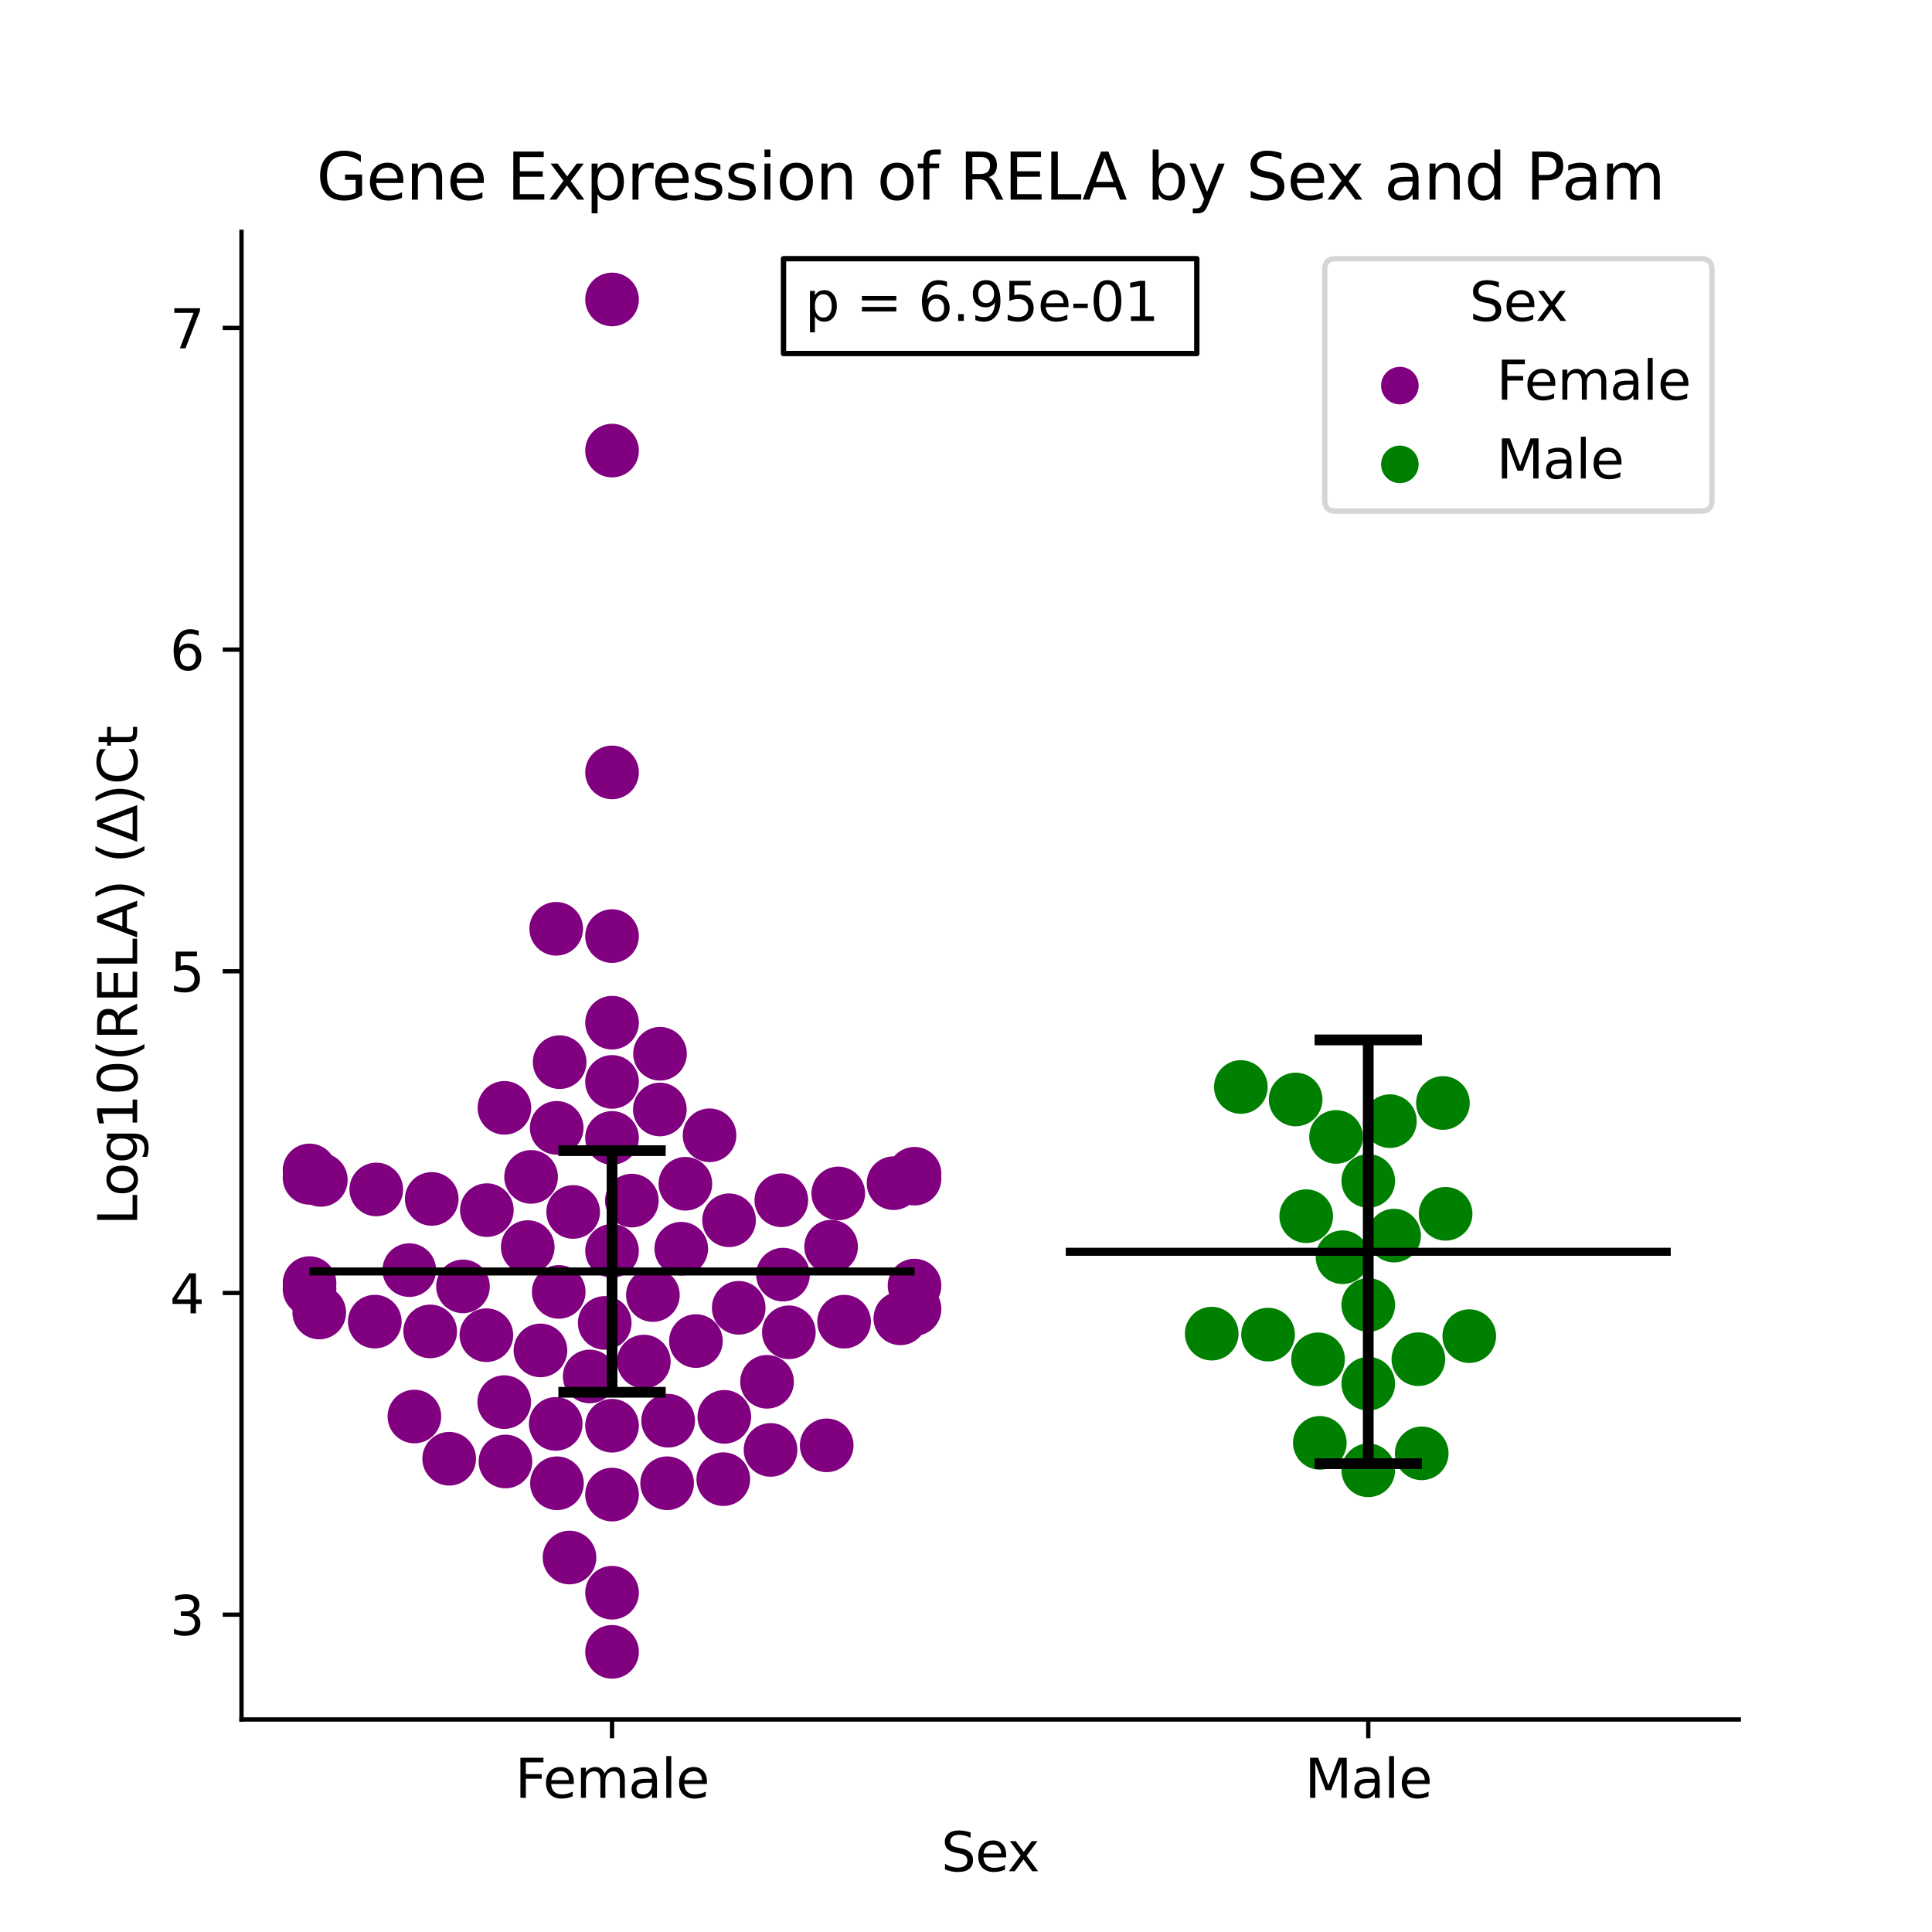 <?xml version="1.0" encoding="utf-8" standalone="no"?>
<!DOCTYPE svg PUBLIC "-//W3C//DTD SVG 1.1//EN"
  "http://www.w3.org/Graphics/SVG/1.1/DTD/svg11.dtd">
<svg xmlns:xlink="http://www.w3.org/1999/xlink" width="360pt" height="360pt" viewBox="0 0 360 360" xmlns="http://www.w3.org/2000/svg" version="1.1">
 <defs>
  <style type="text/css">*{stroke-linejoin: round; stroke-linecap: butt}</style>
 </defs>
 <g id="figure_1">
  <g id="patch_1">
   <path d="M 0 360 
L 360 360 
L 360 0 
L 0 0 
z
" style="fill: #ffffff"/>
  </g>
  <g id="axes_1">
   <g id="patch_2">
    <path d="M 45 320.4 
L 324 320.4 
L 324 43.2 
L 45 43.2 
z
" style="fill: #ffffff"/>
   </g>
   <g id="PathCollection_1">
    <defs>
     <path id="C0_0_3d75c08595" d="M 0 5 
C 1.326 5 2.598 4.473 3.536 3.536 
C 4.473 2.598 5 1.326 5 -0 
C 5 -1.326 4.473 -2.598 3.536 -3.536 
C 2.598 -4.473 1.326 -5 0 -5 
C -1.326 -5 -2.598 -4.473 -3.536 -3.536 
C -4.473 -2.598 -5 -1.326 -5 0 
C -5 1.326 -4.473 2.598 -3.536 3.536 
C -2.598 4.473 -1.326 5 0 5 
z
"/>
    </defs>
    <g clip-path="url(#p559ffd3637)">
     <use xlink:href="#C0_0_3d75c08595" x="76.263" y="236.668" style="fill: #800080"/>
    </g>
    <g clip-path="url(#p559ffd3637)">
     <use xlink:href="#C0_0_3d75c08595" x="129.674" y="249.887" style="fill: #800080"/>
    </g>
    <g clip-path="url(#p559ffd3637)">
     <use xlink:href="#C0_0_3d75c08595" x="157.283" y="246.273" style="fill: #800080"/>
    </g>
    <g clip-path="url(#p559ffd3637)">
     <use xlink:href="#C0_0_3d75c08595" x="57.682" y="218.092" style="fill: #800080"/>
    </g>
    <g clip-path="url(#p559ffd3637)">
     <use xlink:href="#C0_0_3d75c08595" x="103.551" y="265.323" style="fill: #800080"/>
    </g>
    <g clip-path="url(#p559ffd3637)">
     <use xlink:href="#C0_0_3d75c08595" x="100.703" y="251.628" style="fill: #800080"/>
    </g>
    <g clip-path="url(#p559ffd3637)">
     <use xlink:href="#C0_0_3d75c08595" x="121.656" y="241.316" style="fill: #800080"/>
    </g>
    <g clip-path="url(#p559ffd3637)">
     <use xlink:href="#C0_0_3d75c08595" x="103.731" y="210.159" style="fill: #800080"/>
    </g>
    <g clip-path="url(#p559ffd3637)">
     <use xlink:href="#C0_0_3d75c08595" x="170.409" y="239.548" style="fill: #800080"/>
    </g>
    <g clip-path="url(#p559ffd3637)">
     <use xlink:href="#C0_0_3d75c08595" x="119.97" y="253.705" style="fill: #800080"/>
    </g>
    <g clip-path="url(#p559ffd3637)">
     <use xlink:href="#C0_0_3d75c08595" x="135.847" y="227.379" style="fill: #800080"/>
    </g>
    <g clip-path="url(#p559ffd3637)">
     <use xlink:href="#C0_0_3d75c08595" x="86.269" y="239.7" style="fill: #800080"/>
    </g>
    <g clip-path="url(#p559ffd3637)">
     <use xlink:href="#C0_0_3d75c08595" x="59.783" y="219.858" style="fill: #800080"/>
    </g>
    <g clip-path="url(#p559ffd3637)">
     <use xlink:href="#C0_0_3d75c08595" x="167.763" y="245.656" style="fill: #800080"/>
    </g>
    <g clip-path="url(#p559ffd3637)">
     <use xlink:href="#C0_0_3d75c08595" x="93.955" y="261.265" style="fill: #800080"/>
    </g>
    <g clip-path="url(#p559ffd3637)">
     <use xlink:href="#C0_0_3d75c08595" x="145.898" y="237.506" style="fill: #800080"/>
    </g>
    <g clip-path="url(#p559ffd3637)">
     <use xlink:href="#C0_0_3d75c08595" x="114.045" y="143.929" style="fill: #800080"/>
    </g>
    <g clip-path="url(#p559ffd3637)">
     <use xlink:href="#C0_0_3d75c08595" x="114.045" y="83.962" style="fill: #800080"/>
    </g>
    <g clip-path="url(#p559ffd3637)">
     <use xlink:href="#C0_0_3d75c08595" x="104.112" y="240.727" style="fill: #800080"/>
    </g>
    <g clip-path="url(#p559ffd3637)">
     <use xlink:href="#C0_0_3d75c08595" x="70.115" y="221.638" style="fill: #800080"/>
    </g>
    <g clip-path="url(#p559ffd3637)">
     <use xlink:href="#C0_0_3d75c08595" x="132.214" y="211.546" style="fill: #800080"/>
    </g>
    <g clip-path="url(#p559ffd3637)">
     <use xlink:href="#C0_0_3d75c08595" x="142.926" y="257.479" style="fill: #800080"/>
    </g>
    <g clip-path="url(#p559ffd3637)">
     <use xlink:href="#C0_0_3d75c08595" x="57.682" y="239.088" style="fill: #800080"/>
    </g>
    <g clip-path="url(#p559ffd3637)">
     <use xlink:href="#C0_0_3d75c08595" x="137.65" y="243.693" style="fill: #800080"/>
    </g>
    <g clip-path="url(#p559ffd3637)">
     <use xlink:href="#C0_0_3d75c08595" x="122.951" y="206.735" style="fill: #800080"/>
    </g>
    <g clip-path="url(#p559ffd3637)">
     <use xlink:href="#C0_0_3d75c08595" x="166.502" y="220.469" style="fill: #800080"/>
    </g>
    <g clip-path="url(#p559ffd3637)">
     <use xlink:href="#C0_0_3d75c08595" x="57.682" y="219.48" style="fill: #800080"/>
    </g>
    <g clip-path="url(#p559ffd3637)">
     <use xlink:href="#C0_0_3d75c08595" x="98.335" y="232.377" style="fill: #800080"/>
    </g>
    <g clip-path="url(#p559ffd3637)">
     <use xlink:href="#C0_0_3d75c08595" x="103.643" y="173.067" style="fill: #800080"/>
    </g>
    <g clip-path="url(#p559ffd3637)">
     <use xlink:href="#C0_0_3d75c08595" x="114.045" y="174.428" style="fill: #800080"/>
    </g>
    <g clip-path="url(#p559ffd3637)">
     <use xlink:href="#C0_0_3d75c08595" x="170.409" y="218.713" style="fill: #800080"/>
    </g>
    <g clip-path="url(#p559ffd3637)">
     <use xlink:href="#C0_0_3d75c08595" x="90.719" y="225.493" style="fill: #800080"/>
    </g>
    <g clip-path="url(#p559ffd3637)">
     <use xlink:href="#C0_0_3d75c08595" x="145.59" y="223.65" style="fill: #800080"/>
    </g>
    <g clip-path="url(#p559ffd3637)">
     <use xlink:href="#C0_0_3d75c08595" x="94.184" y="272.329" style="fill: #800080"/>
    </g>
    <g clip-path="url(#p559ffd3637)">
     <use xlink:href="#C0_0_3d75c08595" x="114.045" y="201.597" style="fill: #800080"/>
    </g>
    <g clip-path="url(#p559ffd3637)">
     <use xlink:href="#C0_0_3d75c08595" x="114.045" y="55.8" style="fill: #800080"/>
    </g>
    <g clip-path="url(#p559ffd3637)">
     <use xlink:href="#C0_0_3d75c08595" x="122.985" y="196.352" style="fill: #800080"/>
    </g>
    <g clip-path="url(#p559ffd3637)">
     <use xlink:href="#C0_0_3d75c08595" x="114.045" y="233.071" style="fill: #800080"/>
    </g>
    <g clip-path="url(#p559ffd3637)">
     <use xlink:href="#C0_0_3d75c08595" x="98.961" y="219.298" style="fill: #800080"/>
    </g>
    <g clip-path="url(#p559ffd3637)">
     <use xlink:href="#C0_0_3d75c08595" x="93.988" y="206.433" style="fill: #800080"/>
    </g>
    <g clip-path="url(#p559ffd3637)">
     <use xlink:href="#C0_0_3d75c08595" x="80.45" y="223.404" style="fill: #800080"/>
    </g>
    <g clip-path="url(#p559ffd3637)">
     <use xlink:href="#C0_0_3d75c08595" x="104.283" y="197.915" style="fill: #800080"/>
    </g>
    <g clip-path="url(#p559ffd3637)">
     <use xlink:href="#C0_0_3d75c08595" x="114.045" y="190.562" style="fill: #800080"/>
    </g>
    <g clip-path="url(#p559ffd3637)">
     <use xlink:href="#C0_0_3d75c08595" x="80.159" y="248.091" style="fill: #800080"/>
    </g>
    <g clip-path="url(#p559ffd3637)">
     <use xlink:href="#C0_0_3d75c08595" x="77.218" y="263.947" style="fill: #800080"/>
    </g>
    <g clip-path="url(#p559ffd3637)">
     <use xlink:href="#C0_0_3d75c08595" x="112.681" y="246.506" style="fill: #800080"/>
    </g>
    <g clip-path="url(#p559ffd3637)">
     <use xlink:href="#C0_0_3d75c08595" x="106.8" y="225.833" style="fill: #800080"/>
    </g>
    <g clip-path="url(#p559ffd3637)">
     <use xlink:href="#C0_0_3d75c08595" x="114.045" y="212.032" style="fill: #800080"/>
    </g>
    <g clip-path="url(#p559ffd3637)">
     <use xlink:href="#C0_0_3d75c08595" x="156.196" y="222.382" style="fill: #800080"/>
    </g>
    <g clip-path="url(#p559ffd3637)">
     <use xlink:href="#C0_0_3d75c08595" x="117.738" y="223.71" style="fill: #800080"/>
    </g>
    <g clip-path="url(#p559ffd3637)">
     <use xlink:href="#C0_0_3d75c08595" x="59.488" y="244.566" style="fill: #800080"/>
    </g>
    <g clip-path="url(#p559ffd3637)">
     <use xlink:href="#C0_0_3d75c08595" x="126.941" y="232.675" style="fill: #800080"/>
    </g>
    <g clip-path="url(#p559ffd3637)">
     <use xlink:href="#C0_0_3d75c08595" x="114.045" y="265.662" style="fill: #800080"/>
    </g>
    <g clip-path="url(#p559ffd3637)">
     <use xlink:href="#C0_0_3d75c08595" x="154.865" y="232.301" style="fill: #800080"/>
    </g>
    <g clip-path="url(#p559ffd3637)">
     <use xlink:href="#C0_0_3d75c08595" x="170.409" y="219.624" style="fill: #800080"/>
    </g>
    <g clip-path="url(#p559ffd3637)">
     <use xlink:href="#C0_0_3d75c08595" x="146.992" y="248.259" style="fill: #800080"/>
    </g>
    <g clip-path="url(#p559ffd3637)">
     <use xlink:href="#C0_0_3d75c08595" x="90.633" y="248.795" style="fill: #800080"/>
    </g>
    <g clip-path="url(#p559ffd3637)">
     <use xlink:href="#C0_0_3d75c08595" x="127.711" y="220.579" style="fill: #800080"/>
    </g>
    <g clip-path="url(#p559ffd3637)">
     <use xlink:href="#C0_0_3d75c08595" x="83.698" y="271.815" style="fill: #800080"/>
    </g>
    <g clip-path="url(#p559ffd3637)">
     <use xlink:href="#C0_0_3d75c08595" x="57.682" y="240.239" style="fill: #800080"/>
    </g>
    <g clip-path="url(#p559ffd3637)">
     <use xlink:href="#C0_0_3d75c08595" x="124.499" y="264.727" style="fill: #800080"/>
    </g>
    <g clip-path="url(#p559ffd3637)">
     <use xlink:href="#C0_0_3d75c08595" x="114.045" y="278.494" style="fill: #800080"/>
    </g>
    <g clip-path="url(#p559ffd3637)">
     <use xlink:href="#C0_0_3d75c08595" x="134.972" y="264.007" style="fill: #800080"/>
    </g>
    <g clip-path="url(#p559ffd3637)">
     <use xlink:href="#C0_0_3d75c08595" x="109.883" y="256.482" style="fill: #800080"/>
    </g>
    <g clip-path="url(#p559ffd3637)">
     <use xlink:href="#C0_0_3d75c08595" x="170.409" y="243.908" style="fill: #800080"/>
    </g>
    <g clip-path="url(#p559ffd3637)">
     <use xlink:href="#C0_0_3d75c08595" x="69.835" y="246.264" style="fill: #800080"/>
    </g>
    <g clip-path="url(#p559ffd3637)">
     <use xlink:href="#C0_0_3d75c08595" x="143.581" y="270.172" style="fill: #800080"/>
    </g>
    <g clip-path="url(#p559ffd3637)">
     <use xlink:href="#C0_0_3d75c08595" x="124.308" y="276.382" style="fill: #800080"/>
    </g>
    <g clip-path="url(#p559ffd3637)">
     <use xlink:href="#C0_0_3d75c08595" x="106.118" y="290.222" style="fill: #800080"/>
    </g>
    <g clip-path="url(#p559ffd3637)">
     <use xlink:href="#C0_0_3d75c08595" x="134.778" y="275.623" style="fill: #800080"/>
    </g>
    <g clip-path="url(#p559ffd3637)">
     <use xlink:href="#C0_0_3d75c08595" x="154.043" y="269.316" style="fill: #800080"/>
    </g>
    <g clip-path="url(#p559ffd3637)">
     <use xlink:href="#C0_0_3d75c08595" x="114.045" y="307.8" style="fill: #800080"/>
    </g>
    <g clip-path="url(#p559ffd3637)">
     <use xlink:href="#C0_0_3d75c08595" x="114.045" y="296.779" style="fill: #800080"/>
    </g>
    <g clip-path="url(#p559ffd3637)">
     <use xlink:href="#C0_0_3d75c08595" x="103.782" y="276.385" style="fill: #800080"/>
    </g>
   </g>
   <g id="PathCollection_2">
    <defs>
     <path id="C1_0_5b98b1cbf0" d="M 0 5 
C 1.326 5 2.598 4.473 3.536 3.536 
C 4.473 2.598 5 1.326 5 -0 
C 5 -1.326 4.473 -2.598 3.536 -3.536 
C 2.598 -4.473 1.326 -5 0 -5 
C -1.326 -5 -2.598 -4.473 -3.536 -3.536 
C -4.473 -2.598 -5 -1.326 -5 0 
C -5 1.326 -4.473 2.598 -3.536 3.536 
C -2.598 4.473 -1.326 5 0 5 
z
"/>
    </defs>
    <g clip-path="url(#p559ffd3637)">
     <use xlink:href="#C1_0_5b98b1cbf0" x="264.916" y="270.81" style="fill: #008000"/>
    </g>
    <g clip-path="url(#p559ffd3637)">
     <use xlink:href="#C1_0_5b98b1cbf0" x="273.776" y="248.97" style="fill: #008000"/>
    </g>
    <g clip-path="url(#p559ffd3637)">
     <use xlink:href="#C1_0_5b98b1cbf0" x="250.163" y="234.265" style="fill: #008000"/>
    </g>
    <g clip-path="url(#p559ffd3637)">
     <use xlink:href="#C1_0_5b98b1cbf0" x="268.869" y="205.525" style="fill: #008000"/>
    </g>
    <g clip-path="url(#p559ffd3637)">
     <use xlink:href="#C1_0_5b98b1cbf0" x="245.601" y="253.291" style="fill: #008000"/>
    </g>
    <g clip-path="url(#p559ffd3637)">
     <use xlink:href="#C1_0_5b98b1cbf0" x="231.215" y="202.548" style="fill: #008000"/>
    </g>
    <g clip-path="url(#p559ffd3637)">
     <use xlink:href="#C1_0_5b98b1cbf0" x="254.955" y="273.971" style="fill: #008000"/>
    </g>
    <g clip-path="url(#p559ffd3637)">
     <use xlink:href="#C1_0_5b98b1cbf0" x="254.955" y="220.052" style="fill: #008000"/>
    </g>
    <g clip-path="url(#p559ffd3637)">
     <use xlink:href="#C1_0_5b98b1cbf0" x="258.99" y="208.912" style="fill: #008000"/>
    </g>
    <g clip-path="url(#p559ffd3637)">
     <use xlink:href="#C1_0_5b98b1cbf0" x="243.395" y="226.619" style="fill: #008000"/>
    </g>
    <g clip-path="url(#p559ffd3637)">
     <use xlink:href="#C1_0_5b98b1cbf0" x="254.955" y="257.835" style="fill: #008000"/>
    </g>
    <g clip-path="url(#p559ffd3637)">
     <use xlink:href="#C1_0_5b98b1cbf0" x="248.953" y="211.847" style="fill: #008000"/>
    </g>
    <g clip-path="url(#p559ffd3637)">
     <use xlink:href="#C1_0_5b98b1cbf0" x="241.427" y="204.873" style="fill: #008000"/>
    </g>
    <g clip-path="url(#p559ffd3637)">
     <use xlink:href="#C1_0_5b98b1cbf0" x="225.784" y="248.505" style="fill: #008000"/>
    </g>
    <g clip-path="url(#p559ffd3637)">
     <use xlink:href="#C1_0_5b98b1cbf0" x="264.294" y="253.265" style="fill: #008000"/>
    </g>
    <g clip-path="url(#p559ffd3637)">
     <use xlink:href="#C1_0_5b98b1cbf0" x="245.932" y="268.856" style="fill: #008000"/>
    </g>
    <g clip-path="url(#p559ffd3637)">
     <use xlink:href="#C1_0_5b98b1cbf0" x="236.282" y="248.683" style="fill: #008000"/>
    </g>
    <g clip-path="url(#p559ffd3637)">
     <use xlink:href="#C1_0_5b98b1cbf0" x="269.369" y="226.176" style="fill: #008000"/>
    </g>
    <g clip-path="url(#p559ffd3637)">
     <use xlink:href="#C1_0_5b98b1cbf0" x="254.955" y="243.163" style="fill: #008000"/>
    </g>
    <g clip-path="url(#p559ffd3637)">
     <use xlink:href="#C1_0_5b98b1cbf0" x="259.773" y="230.236" style="fill: #008000"/>
    </g>
   </g>
   <g id="PathCollection_3"/>
   <g id="PathCollection_4"/>
   <g id="matplotlib.axis_1">
    <g id="xtick_1">
     <g id="line2d_1">
      <defs>
       <path id="mbd19f4ec23" d="M 0 0 
L 0 3.5 
" style="stroke: #000000; stroke-width: 0.8"/>
      </defs>
      <g>
       <use xlink:href="#mbd19f4ec23" x="114.045" y="320.4" style="stroke: #000000; stroke-width: 0.8"/>
      </g>
     </g>
     <g id="text_1">
      <!-- Female -->
      <g transform="translate(95.968 334.998) scale(0.1 -0.1)">
       <defs>
        <path id="DejaVuSans-46" d="M 628 4666 
L 3309 4666 
L 3309 4134 
L 1259 4134 
L 1259 2759 
L 3109 2759 
L 3109 2228 
L 1259 2228 
L 1259 0 
L 628 0 
L 628 4666 
z
" transform="scale(0.016)"/>
        <path id="DejaVuSans-65" d="M 3597 1894 
L 3597 1613 
L 953 1613 
Q 991 1019 1311 708 
Q 1631 397 2203 397 
Q 2534 397 2845 478 
Q 3156 559 3463 722 
L 3463 178 
Q 3153 47 2828 -22 
Q 2503 -91 2169 -91 
Q 1331 -91 842 396 
Q 353 884 353 1716 
Q 353 2575 817 3079 
Q 1281 3584 2069 3584 
Q 2775 3584 3186 3129 
Q 3597 2675 3597 1894 
z
M 3022 2063 
Q 3016 2534 2758 2815 
Q 2500 3097 2075 3097 
Q 1594 3097 1305 2825 
Q 1016 2553 972 2059 
L 3022 2063 
z
" transform="scale(0.016)"/>
        <path id="DejaVuSans-6d" d="M 3328 2828 
Q 3544 3216 3844 3400 
Q 4144 3584 4550 3584 
Q 5097 3584 5394 3201 
Q 5691 2819 5691 2113 
L 5691 0 
L 5113 0 
L 5113 2094 
Q 5113 2597 4934 2840 
Q 4756 3084 4391 3084 
Q 3944 3084 3684 2787 
Q 3425 2491 3425 1978 
L 3425 0 
L 2847 0 
L 2847 2094 
Q 2847 2600 2669 2842 
Q 2491 3084 2119 3084 
Q 1678 3084 1418 2786 
Q 1159 2488 1159 1978 
L 1159 0 
L 581 0 
L 581 3500 
L 1159 3500 
L 1159 2956 
Q 1356 3278 1631 3431 
Q 1906 3584 2284 3584 
Q 2666 3584 2933 3390 
Q 3200 3197 3328 2828 
z
" transform="scale(0.016)"/>
        <path id="DejaVuSans-61" d="M 2194 1759 
Q 1497 1759 1228 1600 
Q 959 1441 959 1056 
Q 959 750 1161 570 
Q 1363 391 1709 391 
Q 2188 391 2477 730 
Q 2766 1069 2766 1631 
L 2766 1759 
L 2194 1759 
z
M 3341 1997 
L 3341 0 
L 2766 0 
L 2766 531 
Q 2569 213 2275 61 
Q 1981 -91 1556 -91 
Q 1019 -91 701 211 
Q 384 513 384 1019 
Q 384 1609 779 1909 
Q 1175 2209 1959 2209 
L 2766 2209 
L 2766 2266 
Q 2766 2663 2505 2880 
Q 2244 3097 1772 3097 
Q 1472 3097 1187 3025 
Q 903 2953 641 2809 
L 641 3341 
Q 956 3463 1253 3523 
Q 1550 3584 1831 3584 
Q 2591 3584 2966 3190 
Q 3341 2797 3341 1997 
z
" transform="scale(0.016)"/>
        <path id="DejaVuSans-6c" d="M 603 4863 
L 1178 4863 
L 1178 0 
L 603 0 
L 603 4863 
z
" transform="scale(0.016)"/>
       </defs>
       <use xlink:href="#DejaVuSans-46"/>
       <use xlink:href="#DejaVuSans-65" x="52.02"/>
       <use xlink:href="#DejaVuSans-6d" x="113.543"/>
       <use xlink:href="#DejaVuSans-61" x="210.955"/>
       <use xlink:href="#DejaVuSans-6c" x="272.234"/>
       <use xlink:href="#DejaVuSans-65" x="300.018"/>
      </g>
     </g>
    </g>
    <g id="xtick_2">
     <g id="line2d_2">
      <g>
       <use xlink:href="#mbd19f4ec23" x="254.955" y="320.4" style="stroke: #000000; stroke-width: 0.8"/>
      </g>
     </g>
     <g id="text_2">
      <!-- Male -->
      <g transform="translate(243.111 334.998) scale(0.1 -0.1)">
       <defs>
        <path id="DejaVuSans-4d" d="M 628 4666 
L 1569 4666 
L 2759 1491 
L 3956 4666 
L 4897 4666 
L 4897 0 
L 4281 0 
L 4281 4097 
L 3078 897 
L 2444 897 
L 1241 4097 
L 1241 0 
L 628 0 
L 628 4666 
z
" transform="scale(0.016)"/>
       </defs>
       <use xlink:href="#DejaVuSans-4d"/>
       <use xlink:href="#DejaVuSans-61" x="86.279"/>
       <use xlink:href="#DejaVuSans-6c" x="147.559"/>
       <use xlink:href="#DejaVuSans-65" x="175.342"/>
      </g>
     </g>
    </g>
    <g id="text_3">
     <!-- Sex -->
     <g transform="translate(175.377 348.677) scale(0.1 -0.1)">
      <defs>
       <path id="DejaVuSans-53" d="M 3425 4513 
L 3425 3897 
Q 3066 4069 2747 4153 
Q 2428 4238 2131 4238 
Q 1616 4238 1336 4038 
Q 1056 3838 1056 3469 
Q 1056 3159 1242 3001 
Q 1428 2844 1947 2747 
L 2328 2669 
Q 3034 2534 3370 2195 
Q 3706 1856 3706 1288 
Q 3706 609 3251 259 
Q 2797 -91 1919 -91 
Q 1588 -91 1214 -16 
Q 841 59 441 206 
L 441 856 
Q 825 641 1194 531 
Q 1563 422 1919 422 
Q 2459 422 2753 634 
Q 3047 847 3047 1241 
Q 3047 1584 2836 1778 
Q 2625 1972 2144 2069 
L 1759 2144 
Q 1053 2284 737 2584 
Q 422 2884 422 3419 
Q 422 4038 858 4394 
Q 1294 4750 2059 4750 
Q 2388 4750 2728 4690 
Q 3069 4631 3425 4513 
z
" transform="scale(0.016)"/>
       <path id="DejaVuSans-78" d="M 3513 3500 
L 2247 1797 
L 3578 0 
L 2900 0 
L 1881 1375 
L 863 0 
L 184 0 
L 1544 1831 
L 300 3500 
L 978 3500 
L 1906 2253 
L 2834 3500 
L 3513 3500 
z
" transform="scale(0.016)"/>
      </defs>
      <use xlink:href="#DejaVuSans-53"/>
      <use xlink:href="#DejaVuSans-65" x="63.477"/>
      <use xlink:href="#DejaVuSans-78" x="123.25"/>
     </g>
    </g>
   </g>
   <g id="matplotlib.axis_2">
    <g id="ytick_1">
     <g id="line2d_3">
      <defs>
       <path id="m969470e32e" d="M 0 0 
L -3.5 0 
" style="stroke: #000000; stroke-width: 0.8"/>
      </defs>
      <g>
       <use xlink:href="#m969470e32e" x="45" y="300.868" style="stroke: #000000; stroke-width: 0.8"/>
      </g>
     </g>
     <g id="text_4">
      <!-- 3 -->
      <g transform="translate(31.637 304.668) scale(0.1 -0.1)">
       <defs>
        <path id="DejaVuSans-33" d="M 2597 2516 
Q 3050 2419 3304 2112 
Q 3559 1806 3559 1356 
Q 3559 666 3084 287 
Q 2609 -91 1734 -91 
Q 1441 -91 1130 -33 
Q 819 25 488 141 
L 488 750 
Q 750 597 1062 519 
Q 1375 441 1716 441 
Q 2309 441 2620 675 
Q 2931 909 2931 1356 
Q 2931 1769 2642 2001 
Q 2353 2234 1838 2234 
L 1294 2234 
L 1294 2753 
L 1863 2753 
Q 2328 2753 2575 2939 
Q 2822 3125 2822 3475 
Q 2822 3834 2567 4026 
Q 2313 4219 1838 4219 
Q 1578 4219 1281 4162 
Q 984 4106 628 3988 
L 628 4550 
Q 988 4650 1302 4700 
Q 1616 4750 1894 4750 
Q 2613 4750 3031 4423 
Q 3450 4097 3450 3541 
Q 3450 3153 3228 2886 
Q 3006 2619 2597 2516 
z
" transform="scale(0.016)"/>
       </defs>
       <use xlink:href="#DejaVuSans-33"/>
      </g>
     </g>
    </g>
    <g id="ytick_2">
     <g id="line2d_4">
      <g>
       <use xlink:href="#m969470e32e" x="45" y="240.927" style="stroke: #000000; stroke-width: 0.8"/>
      </g>
     </g>
     <g id="text_5">
      <!-- 4 -->
      <g transform="translate(31.637 244.727) scale(0.1 -0.1)">
       <defs>
        <path id="DejaVuSans-34" d="M 2419 4116 
L 825 1625 
L 2419 1625 
L 2419 4116 
z
M 2253 4666 
L 3047 4666 
L 3047 1625 
L 3713 1625 
L 3713 1100 
L 3047 1100 
L 3047 0 
L 2419 0 
L 2419 1100 
L 313 1100 
L 313 1709 
L 2253 4666 
z
" transform="scale(0.016)"/>
       </defs>
       <use xlink:href="#DejaVuSans-34"/>
      </g>
     </g>
    </g>
    <g id="ytick_3">
     <g id="line2d_5">
      <g>
       <use xlink:href="#m969470e32e" x="45" y="180.987" style="stroke: #000000; stroke-width: 0.8"/>
      </g>
     </g>
     <g id="text_6">
      <!-- 5 -->
      <g transform="translate(31.637 184.786) scale(0.1 -0.1)">
       <defs>
        <path id="DejaVuSans-35" d="M 691 4666 
L 3169 4666 
L 3169 4134 
L 1269 4134 
L 1269 2991 
Q 1406 3038 1543 3061 
Q 1681 3084 1819 3084 
Q 2600 3084 3056 2656 
Q 3513 2228 3513 1497 
Q 3513 744 3044 326 
Q 2575 -91 1722 -91 
Q 1428 -91 1123 -41 
Q 819 9 494 109 
L 494 744 
Q 775 591 1075 516 
Q 1375 441 1709 441 
Q 2250 441 2565 725 
Q 2881 1009 2881 1497 
Q 2881 1984 2565 2268 
Q 2250 2553 1709 2553 
Q 1456 2553 1204 2497 
Q 953 2441 691 2322 
L 691 4666 
z
" transform="scale(0.016)"/>
       </defs>
       <use xlink:href="#DejaVuSans-35"/>
      </g>
     </g>
    </g>
    <g id="ytick_4">
     <g id="line2d_6">
      <g>
       <use xlink:href="#m969470e32e" x="45" y="121.046" style="stroke: #000000; stroke-width: 0.8"/>
      </g>
     </g>
     <g id="text_7">
      <!-- 6 -->
      <g transform="translate(31.637 124.845) scale(0.1 -0.1)">
       <defs>
        <path id="DejaVuSans-36" d="M 2113 2584 
Q 1688 2584 1439 2293 
Q 1191 2003 1191 1497 
Q 1191 994 1439 701 
Q 1688 409 2113 409 
Q 2538 409 2786 701 
Q 3034 994 3034 1497 
Q 3034 2003 2786 2293 
Q 2538 2584 2113 2584 
z
M 3366 4563 
L 3366 3988 
Q 3128 4100 2886 4159 
Q 2644 4219 2406 4219 
Q 1781 4219 1451 3797 
Q 1122 3375 1075 2522 
Q 1259 2794 1537 2939 
Q 1816 3084 2150 3084 
Q 2853 3084 3261 2657 
Q 3669 2231 3669 1497 
Q 3669 778 3244 343 
Q 2819 -91 2113 -91 
Q 1303 -91 875 529 
Q 447 1150 447 2328 
Q 447 3434 972 4092 
Q 1497 4750 2381 4750 
Q 2619 4750 2861 4703 
Q 3103 4656 3366 4563 
z
" transform="scale(0.016)"/>
       </defs>
       <use xlink:href="#DejaVuSans-36"/>
      </g>
     </g>
    </g>
    <g id="ytick_5">
     <g id="line2d_7">
      <g>
       <use xlink:href="#m969470e32e" x="45" y="61.105" style="stroke: #000000; stroke-width: 0.8"/>
      </g>
     </g>
     <g id="text_8">
      <!-- 7 -->
      <g transform="translate(31.637 64.904) scale(0.1 -0.1)">
       <defs>
        <path id="DejaVuSans-37" d="M 525 4666 
L 3525 4666 
L 3525 4397 
L 1831 0 
L 1172 0 
L 2766 4134 
L 525 4134 
L 525 4666 
z
" transform="scale(0.016)"/>
       </defs>
       <use xlink:href="#DejaVuSans-37"/>
      </g>
     </g>
    </g>
    <g id="text_9">
     <!-- Log10(RELA) (Δ)Ct -->
     <g transform="translate(25.558 228.311) rotate(-90) scale(0.1 -0.1)">
      <defs>
       <path id="DejaVuSans-4c" d="M 628 4666 
L 1259 4666 
L 1259 531 
L 3531 531 
L 3531 0 
L 628 0 
L 628 4666 
z
" transform="scale(0.016)"/>
       <path id="DejaVuSans-6f" d="M 1959 3097 
Q 1497 3097 1228 2736 
Q 959 2375 959 1747 
Q 959 1119 1226 758 
Q 1494 397 1959 397 
Q 2419 397 2687 759 
Q 2956 1122 2956 1747 
Q 2956 2369 2687 2733 
Q 2419 3097 1959 3097 
z
M 1959 3584 
Q 2709 3584 3137 3096 
Q 3566 2609 3566 1747 
Q 3566 888 3137 398 
Q 2709 -91 1959 -91 
Q 1206 -91 779 398 
Q 353 888 353 1747 
Q 353 2609 779 3096 
Q 1206 3584 1959 3584 
z
" transform="scale(0.016)"/>
       <path id="DejaVuSans-67" d="M 2906 1791 
Q 2906 2416 2648 2759 
Q 2391 3103 1925 3103 
Q 1463 3103 1205 2759 
Q 947 2416 947 1791 
Q 947 1169 1205 825 
Q 1463 481 1925 481 
Q 2391 481 2648 825 
Q 2906 1169 2906 1791 
z
M 3481 434 
Q 3481 -459 3084 -895 
Q 2688 -1331 1869 -1331 
Q 1566 -1331 1297 -1286 
Q 1028 -1241 775 -1147 
L 775 -588 
Q 1028 -725 1275 -790 
Q 1522 -856 1778 -856 
Q 2344 -856 2625 -561 
Q 2906 -266 2906 331 
L 2906 616 
Q 2728 306 2450 153 
Q 2172 0 1784 0 
Q 1141 0 747 490 
Q 353 981 353 1791 
Q 353 2603 747 3093 
Q 1141 3584 1784 3584 
Q 2172 3584 2450 3431 
Q 2728 3278 2906 2969 
L 2906 3500 
L 3481 3500 
L 3481 434 
z
" transform="scale(0.016)"/>
       <path id="DejaVuSans-31" d="M 794 531 
L 1825 531 
L 1825 4091 
L 703 3866 
L 703 4441 
L 1819 4666 
L 2450 4666 
L 2450 531 
L 3481 531 
L 3481 0 
L 794 0 
L 794 531 
z
" transform="scale(0.016)"/>
       <path id="DejaVuSans-30" d="M 2034 4250 
Q 1547 4250 1301 3770 
Q 1056 3291 1056 2328 
Q 1056 1369 1301 889 
Q 1547 409 2034 409 
Q 2525 409 2770 889 
Q 3016 1369 3016 2328 
Q 3016 3291 2770 3770 
Q 2525 4250 2034 4250 
z
M 2034 4750 
Q 2819 4750 3233 4129 
Q 3647 3509 3647 2328 
Q 3647 1150 3233 529 
Q 2819 -91 2034 -91 
Q 1250 -91 836 529 
Q 422 1150 422 2328 
Q 422 3509 836 4129 
Q 1250 4750 2034 4750 
z
" transform="scale(0.016)"/>
       <path id="DejaVuSans-28" d="M 1984 4856 
Q 1566 4138 1362 3434 
Q 1159 2731 1159 2009 
Q 1159 1288 1364 580 
Q 1569 -128 1984 -844 
L 1484 -844 
Q 1016 -109 783 600 
Q 550 1309 550 2009 
Q 550 2706 781 3412 
Q 1013 4119 1484 4856 
L 1984 4856 
z
" transform="scale(0.016)"/>
       <path id="DejaVuSans-52" d="M 2841 2188 
Q 3044 2119 3236 1894 
Q 3428 1669 3622 1275 
L 4263 0 
L 3584 0 
L 2988 1197 
Q 2756 1666 2539 1819 
Q 2322 1972 1947 1972 
L 1259 1972 
L 1259 0 
L 628 0 
L 628 4666 
L 2053 4666 
Q 2853 4666 3247 4331 
Q 3641 3997 3641 3322 
Q 3641 2881 3436 2590 
Q 3231 2300 2841 2188 
z
M 1259 4147 
L 1259 2491 
L 2053 2491 
Q 2509 2491 2742 2702 
Q 2975 2913 2975 3322 
Q 2975 3731 2742 3939 
Q 2509 4147 2053 4147 
L 1259 4147 
z
" transform="scale(0.016)"/>
       <path id="DejaVuSans-45" d="M 628 4666 
L 3578 4666 
L 3578 4134 
L 1259 4134 
L 1259 2753 
L 3481 2753 
L 3481 2222 
L 1259 2222 
L 1259 531 
L 3634 531 
L 3634 0 
L 628 0 
L 628 4666 
z
" transform="scale(0.016)"/>
       <path id="DejaVuSans-41" d="M 2188 4044 
L 1331 1722 
L 3047 1722 
L 2188 4044 
z
M 1831 4666 
L 2547 4666 
L 4325 0 
L 3669 0 
L 3244 1197 
L 1141 1197 
L 716 0 
L 50 0 
L 1831 4666 
z
" transform="scale(0.016)"/>
       <path id="DejaVuSans-29" d="M 513 4856 
L 1013 4856 
Q 1481 4119 1714 3412 
Q 1947 2706 1947 2009 
Q 1947 1309 1714 600 
Q 1481 -109 1013 -844 
L 513 -844 
Q 928 -128 1133 580 
Q 1338 1288 1338 2009 
Q 1338 2731 1133 3434 
Q 928 4138 513 4856 
z
" transform="scale(0.016)"/>
       <path id="DejaVuSans-20" transform="scale(0.016)"/>
       <path id="DejaVuSans-394" d="M 2188 4044 
L 906 525 
L 3472 525 
L 2188 4044 
z
M 50 0 
L 1831 4666 
L 2547 4666 
L 4325 0 
L 50 0 
z
" transform="scale(0.016)"/>
       <path id="DejaVuSans-43" d="M 4122 4306 
L 4122 3641 
Q 3803 3938 3442 4084 
Q 3081 4231 2675 4231 
Q 1875 4231 1450 3742 
Q 1025 3253 1025 2328 
Q 1025 1406 1450 917 
Q 1875 428 2675 428 
Q 3081 428 3442 575 
Q 3803 722 4122 1019 
L 4122 359 
Q 3791 134 3420 21 
Q 3050 -91 2638 -91 
Q 1578 -91 968 557 
Q 359 1206 359 2328 
Q 359 3453 968 4101 
Q 1578 4750 2638 4750 
Q 3056 4750 3426 4639 
Q 3797 4528 4122 4306 
z
" transform="scale(0.016)"/>
       <path id="DejaVuSans-74" d="M 1172 4494 
L 1172 3500 
L 2356 3500 
L 2356 3053 
L 1172 3053 
L 1172 1153 
Q 1172 725 1289 603 
Q 1406 481 1766 481 
L 2356 481 
L 2356 0 
L 1766 0 
Q 1100 0 847 248 
Q 594 497 594 1153 
L 594 3053 
L 172 3053 
L 172 3500 
L 594 3500 
L 594 4494 
L 1172 4494 
z
" transform="scale(0.016)"/>
      </defs>
      <use xlink:href="#DejaVuSans-4c"/>
      <use xlink:href="#DejaVuSans-6f" x="53.963"/>
      <use xlink:href="#DejaVuSans-67" x="115.145"/>
      <use xlink:href="#DejaVuSans-31" x="178.621"/>
      <use xlink:href="#DejaVuSans-30" x="242.244"/>
      <use xlink:href="#DejaVuSans-28" x="305.867"/>
      <use xlink:href="#DejaVuSans-52" x="344.881"/>
      <use xlink:href="#DejaVuSans-45" x="414.363"/>
      <use xlink:href="#DejaVuSans-4c" x="477.547"/>
      <use xlink:href="#DejaVuSans-41" x="535.51"/>
      <use xlink:href="#DejaVuSans-29" x="603.918"/>
      <use xlink:href="#DejaVuSans-20" x="642.932"/>
      <use xlink:href="#DejaVuSans-28" x="674.719"/>
      <use xlink:href="#DejaVuSans-394" x="713.732"/>
      <use xlink:href="#DejaVuSans-29" x="782.141"/>
      <use xlink:href="#DejaVuSans-43" x="821.154"/>
      <use xlink:href="#DejaVuSans-74" x="890.979"/>
     </g>
    </g>
   </g>
   <g id="LineCollection_1">
    <path d="M 114.045 259.432 
L 114.045 214.408 
" clip-path="url(#p559ffd3637)" style="fill: none; stroke: #000000; stroke-width: 2"/>
   </g>
   <g id="line2d_8">
    <defs>
     <path id="mcaa865b841" d="M 10 0 
L -10 -0 
" style="stroke: #000000; stroke-width: 2"/>
    </defs>
    <g clip-path="url(#p559ffd3637)">
     <use xlink:href="#mcaa865b841" x="114.045" y="259.432" style="stroke: #000000; stroke-width: 2"/>
    </g>
   </g>
   <g id="line2d_9">
    <g clip-path="url(#p559ffd3637)">
     <use xlink:href="#mcaa865b841" x="114.045" y="214.408" style="stroke: #000000; stroke-width: 2"/>
    </g>
   </g>
   <g id="LineCollection_2">
    <path d="M 254.955 272.735 
L 254.955 193.772 
" clip-path="url(#p559ffd3637)" style="fill: none; stroke: #000000; stroke-width: 2"/>
   </g>
   <g id="line2d_10">
    <g clip-path="url(#p559ffd3637)">
     <use xlink:href="#mcaa865b841" x="254.955" y="272.735" style="stroke: #000000; stroke-width: 2"/>
    </g>
   </g>
   <g id="line2d_11">
    <g clip-path="url(#p559ffd3637)">
     <use xlink:href="#mcaa865b841" x="254.955" y="193.772" style="stroke: #000000; stroke-width: 2"/>
    </g>
   </g>
   <g id="LineCollection_3">
    <path d="M 57.682 236.92 
L 170.409 236.92 
" clip-path="url(#p559ffd3637)" style="fill: none; stroke: #000000; stroke-width: 1.5"/>
   </g>
   <g id="LineCollection_4">
    <path d="M 198.591 233.254 
L 311.318 233.254 
" clip-path="url(#p559ffd3637)" style="fill: none; stroke: #000000; stroke-width: 1.5"/>
   </g>
   <g id="patch_3">
    <path d="M 45 320.4 
L 45 43.2 
" style="fill: none; stroke: #000000; stroke-width: 0.8; stroke-linejoin: miter; stroke-linecap: square"/>
   </g>
   <g id="patch_4">
    <path d="M 45 320.4 
L 324 320.4 
" style="fill: none; stroke: #000000; stroke-width: 0.8; stroke-linejoin: miter; stroke-linecap: square"/>
   </g>
   <g id="text_10">
    <!-- Gene Expression of RELA by Sex and Pam -->
    <g transform="translate(58.958 37.2) scale(0.12 -0.12)">
     <defs>
      <path id="DejaVuSans-47" d="M 3809 666 
L 3809 1919 
L 2778 1919 
L 2778 2438 
L 4434 2438 
L 4434 434 
Q 4069 175 3628 42 
Q 3188 -91 2688 -91 
Q 1594 -91 976 548 
Q 359 1188 359 2328 
Q 359 3472 976 4111 
Q 1594 4750 2688 4750 
Q 3144 4750 3555 4637 
Q 3966 4525 4313 4306 
L 4313 3634 
Q 3963 3931 3569 4081 
Q 3175 4231 2741 4231 
Q 1884 4231 1454 3753 
Q 1025 3275 1025 2328 
Q 1025 1384 1454 906 
Q 1884 428 2741 428 
Q 3075 428 3337 486 
Q 3600 544 3809 666 
z
" transform="scale(0.016)"/>
      <path id="DejaVuSans-6e" d="M 3513 2113 
L 3513 0 
L 2938 0 
L 2938 2094 
Q 2938 2591 2744 2837 
Q 2550 3084 2163 3084 
Q 1697 3084 1428 2787 
Q 1159 2491 1159 1978 
L 1159 0 
L 581 0 
L 581 3500 
L 1159 3500 
L 1159 2956 
Q 1366 3272 1645 3428 
Q 1925 3584 2291 3584 
Q 2894 3584 3203 3211 
Q 3513 2838 3513 2113 
z
" transform="scale(0.016)"/>
      <path id="DejaVuSans-70" d="M 1159 525 
L 1159 -1331 
L 581 -1331 
L 581 3500 
L 1159 3500 
L 1159 2969 
Q 1341 3281 1617 3432 
Q 1894 3584 2278 3584 
Q 2916 3584 3314 3078 
Q 3713 2572 3713 1747 
Q 3713 922 3314 415 
Q 2916 -91 2278 -91 
Q 1894 -91 1617 61 
Q 1341 213 1159 525 
z
M 3116 1747 
Q 3116 2381 2855 2742 
Q 2594 3103 2138 3103 
Q 1681 3103 1420 2742 
Q 1159 2381 1159 1747 
Q 1159 1113 1420 752 
Q 1681 391 2138 391 
Q 2594 391 2855 752 
Q 3116 1113 3116 1747 
z
" transform="scale(0.016)"/>
      <path id="DejaVuSans-72" d="M 2631 2963 
Q 2534 3019 2420 3045 
Q 2306 3072 2169 3072 
Q 1681 3072 1420 2755 
Q 1159 2438 1159 1844 
L 1159 0 
L 581 0 
L 581 3500 
L 1159 3500 
L 1159 2956 
Q 1341 3275 1631 3429 
Q 1922 3584 2338 3584 
Q 2397 3584 2469 3576 
Q 2541 3569 2628 3553 
L 2631 2963 
z
" transform="scale(0.016)"/>
      <path id="DejaVuSans-73" d="M 2834 3397 
L 2834 2853 
Q 2591 2978 2328 3040 
Q 2066 3103 1784 3103 
Q 1356 3103 1142 2972 
Q 928 2841 928 2578 
Q 928 2378 1081 2264 
Q 1234 2150 1697 2047 
L 1894 2003 
Q 2506 1872 2764 1633 
Q 3022 1394 3022 966 
Q 3022 478 2636 193 
Q 2250 -91 1575 -91 
Q 1294 -91 989 -36 
Q 684 19 347 128 
L 347 722 
Q 666 556 975 473 
Q 1284 391 1588 391 
Q 1994 391 2212 530 
Q 2431 669 2431 922 
Q 2431 1156 2273 1281 
Q 2116 1406 1581 1522 
L 1381 1569 
Q 847 1681 609 1914 
Q 372 2147 372 2553 
Q 372 3047 722 3315 
Q 1072 3584 1716 3584 
Q 2034 3584 2315 3537 
Q 2597 3491 2834 3397 
z
" transform="scale(0.016)"/>
      <path id="DejaVuSans-69" d="M 603 3500 
L 1178 3500 
L 1178 0 
L 603 0 
L 603 3500 
z
M 603 4863 
L 1178 4863 
L 1178 4134 
L 603 4134 
L 603 4863 
z
" transform="scale(0.016)"/>
      <path id="DejaVuSans-66" d="M 2375 4863 
L 2375 4384 
L 1825 4384 
Q 1516 4384 1395 4259 
Q 1275 4134 1275 3809 
L 1275 3500 
L 2222 3500 
L 2222 3053 
L 1275 3053 
L 1275 0 
L 697 0 
L 697 3053 
L 147 3053 
L 147 3500 
L 697 3500 
L 697 3744 
Q 697 4328 969 4595 
Q 1241 4863 1831 4863 
L 2375 4863 
z
" transform="scale(0.016)"/>
      <path id="DejaVuSans-62" d="M 3116 1747 
Q 3116 2381 2855 2742 
Q 2594 3103 2138 3103 
Q 1681 3103 1420 2742 
Q 1159 2381 1159 1747 
Q 1159 1113 1420 752 
Q 1681 391 2138 391 
Q 2594 391 2855 752 
Q 3116 1113 3116 1747 
z
M 1159 2969 
Q 1341 3281 1617 3432 
Q 1894 3584 2278 3584 
Q 2916 3584 3314 3078 
Q 3713 2572 3713 1747 
Q 3713 922 3314 415 
Q 2916 -91 2278 -91 
Q 1894 -91 1617 61 
Q 1341 213 1159 525 
L 1159 0 
L 581 0 
L 581 4863 
L 1159 4863 
L 1159 2969 
z
" transform="scale(0.016)"/>
      <path id="DejaVuSans-79" d="M 2059 -325 
Q 1816 -950 1584 -1140 
Q 1353 -1331 966 -1331 
L 506 -1331 
L 506 -850 
L 844 -850 
Q 1081 -850 1212 -737 
Q 1344 -625 1503 -206 
L 1606 56 
L 191 3500 
L 800 3500 
L 1894 763 
L 2988 3500 
L 3597 3500 
L 2059 -325 
z
" transform="scale(0.016)"/>
      <path id="DejaVuSans-64" d="M 2906 2969 
L 2906 4863 
L 3481 4863 
L 3481 0 
L 2906 0 
L 2906 525 
Q 2725 213 2448 61 
Q 2172 -91 1784 -91 
Q 1150 -91 751 415 
Q 353 922 353 1747 
Q 353 2572 751 3078 
Q 1150 3584 1784 3584 
Q 2172 3584 2448 3432 
Q 2725 3281 2906 2969 
z
M 947 1747 
Q 947 1113 1208 752 
Q 1469 391 1925 391 
Q 2381 391 2643 752 
Q 2906 1113 2906 1747 
Q 2906 2381 2643 2742 
Q 2381 3103 1925 3103 
Q 1469 3103 1208 2742 
Q 947 2381 947 1747 
z
" transform="scale(0.016)"/>
      <path id="DejaVuSans-50" d="M 1259 4147 
L 1259 2394 
L 2053 2394 
Q 2494 2394 2734 2622 
Q 2975 2850 2975 3272 
Q 2975 3691 2734 3919 
Q 2494 4147 2053 4147 
L 1259 4147 
z
M 628 4666 
L 2053 4666 
Q 2838 4666 3239 4311 
Q 3641 3956 3641 3272 
Q 3641 2581 3239 2228 
Q 2838 1875 2053 1875 
L 1259 1875 
L 1259 0 
L 628 0 
L 628 4666 
z
" transform="scale(0.016)"/>
     </defs>
     <use xlink:href="#DejaVuSans-47"/>
     <use xlink:href="#DejaVuSans-65" x="77.49"/>
     <use xlink:href="#DejaVuSans-6e" x="139.014"/>
     <use xlink:href="#DejaVuSans-65" x="202.393"/>
     <use xlink:href="#DejaVuSans-20" x="263.916"/>
     <use xlink:href="#DejaVuSans-45" x="295.703"/>
     <use xlink:href="#DejaVuSans-78" x="358.887"/>
     <use xlink:href="#DejaVuSans-70" x="418.066"/>
     <use xlink:href="#DejaVuSans-72" x="481.543"/>
     <use xlink:href="#DejaVuSans-65" x="520.406"/>
     <use xlink:href="#DejaVuSans-73" x="581.93"/>
     <use xlink:href="#DejaVuSans-73" x="634.029"/>
     <use xlink:href="#DejaVuSans-69" x="686.129"/>
     <use xlink:href="#DejaVuSans-6f" x="713.912"/>
     <use xlink:href="#DejaVuSans-6e" x="775.094"/>
     <use xlink:href="#DejaVuSans-20" x="838.473"/>
     <use xlink:href="#DejaVuSans-6f" x="870.26"/>
     <use xlink:href="#DejaVuSans-66" x="931.441"/>
     <use xlink:href="#DejaVuSans-20" x="966.646"/>
     <use xlink:href="#DejaVuSans-52" x="998.434"/>
     <use xlink:href="#DejaVuSans-45" x="1067.916"/>
     <use xlink:href="#DejaVuSans-4c" x="1131.1"/>
     <use xlink:href="#DejaVuSans-41" x="1189.062"/>
     <use xlink:href="#DejaVuSans-20" x="1257.471"/>
     <use xlink:href="#DejaVuSans-62" x="1289.258"/>
     <use xlink:href="#DejaVuSans-79" x="1352.734"/>
     <use xlink:href="#DejaVuSans-20" x="1411.914"/>
     <use xlink:href="#DejaVuSans-53" x="1443.701"/>
     <use xlink:href="#DejaVuSans-65" x="1507.178"/>
     <use xlink:href="#DejaVuSans-78" x="1566.951"/>
     <use xlink:href="#DejaVuSans-20" x="1626.131"/>
     <use xlink:href="#DejaVuSans-61" x="1657.918"/>
     <use xlink:href="#DejaVuSans-6e" x="1719.197"/>
     <use xlink:href="#DejaVuSans-64" x="1782.576"/>
     <use xlink:href="#DejaVuSans-20" x="1846.053"/>
     <use xlink:href="#DejaVuSans-50" x="1877.84"/>
     <use xlink:href="#DejaVuSans-61" x="1933.643"/>
     <use xlink:href="#DejaVuSans-6d" x="1994.922"/>
    </g>
   </g>
   <g id="patch_5">
    <path d="M 145.993 65.878 
L 223.007 65.878 
L 223.007 48.2 
L 145.993 48.2 
z
" style="fill: #ffffff; stroke: #000000; stroke-linejoin: miter"/>
   </g>
   <g id="text_11">
    <!-- p = 6.95e-01  -->
    <g transform="translate(149.993 59.798) scale(0.1 -0.1)">
     <defs>
      <path id="DejaVuSans-3d" d="M 678 2906 
L 4684 2906 
L 4684 2381 
L 678 2381 
L 678 2906 
z
M 678 1631 
L 4684 1631 
L 4684 1100 
L 678 1100 
L 678 1631 
z
" transform="scale(0.016)"/>
      <path id="DejaVuSans-2e" d="M 684 794 
L 1344 794 
L 1344 0 
L 684 0 
L 684 794 
z
" transform="scale(0.016)"/>
      <path id="DejaVuSans-39" d="M 703 97 
L 703 672 
Q 941 559 1184 500 
Q 1428 441 1663 441 
Q 2288 441 2617 861 
Q 2947 1281 2994 2138 
Q 2813 1869 2534 1725 
Q 2256 1581 1919 1581 
Q 1219 1581 811 2004 
Q 403 2428 403 3163 
Q 403 3881 828 4315 
Q 1253 4750 1959 4750 
Q 2769 4750 3195 4129 
Q 3622 3509 3622 2328 
Q 3622 1225 3098 567 
Q 2575 -91 1691 -91 
Q 1453 -91 1209 -44 
Q 966 3 703 97 
z
M 1959 2075 
Q 2384 2075 2632 2365 
Q 2881 2656 2881 3163 
Q 2881 3666 2632 3958 
Q 2384 4250 1959 4250 
Q 1534 4250 1286 3958 
Q 1038 3666 1038 3163 
Q 1038 2656 1286 2365 
Q 1534 2075 1959 2075 
z
" transform="scale(0.016)"/>
      <path id="DejaVuSans-2d" d="M 313 2009 
L 1997 2009 
L 1997 1497 
L 313 1497 
L 313 2009 
z
" transform="scale(0.016)"/>
     </defs>
     <use xlink:href="#DejaVuSans-70"/>
     <use xlink:href="#DejaVuSans-20" x="63.477"/>
     <use xlink:href="#DejaVuSans-3d" x="95.264"/>
     <use xlink:href="#DejaVuSans-20" x="179.053"/>
     <use xlink:href="#DejaVuSans-36" x="210.84"/>
     <use xlink:href="#DejaVuSans-2e" x="274.463"/>
     <use xlink:href="#DejaVuSans-39" x="306.25"/>
     <use xlink:href="#DejaVuSans-35" x="369.873"/>
     <use xlink:href="#DejaVuSans-65" x="433.496"/>
     <use xlink:href="#DejaVuSans-2d" x="495.02"/>
     <use xlink:href="#DejaVuSans-30" x="531.104"/>
     <use xlink:href="#DejaVuSans-31" x="594.727"/>
     <use xlink:href="#DejaVuSans-20" x="658.35"/>
    </g>
   </g>
   <g id="legend_1">
    <g id="patch_6">
     <path d="M 248.845 95.234 
L 317 95.234 
Q 319 95.234 319 93.234 
L 319 50.2 
Q 319 48.2 317 48.2 
L 248.845 48.2 
Q 246.845 48.2 246.845 50.2 
L 246.845 93.234 
Q 246.845 95.234 248.845 95.234 
z
" style="fill: #ffffff; opacity: 0.8; stroke: #cccccc; stroke-linejoin: miter"/>
    </g>
    <g id="text_12">
     <!-- Sex -->
     <g transform="translate(273.8 59.798) scale(0.1 -0.1)">
      <use xlink:href="#DejaVuSans-53"/>
      <use xlink:href="#DejaVuSans-65" x="63.477"/>
      <use xlink:href="#DejaVuSans-78" x="123.25"/>
     </g>
    </g>
    <g id="PathCollection_5">
     <defs>
      <path id="m60b2fd579c" d="M 0 3 
C 0.796 3 1.559 2.684 2.121 2.121 
C 2.684 1.559 3 0.796 3 0 
C 3 -0.796 2.684 -1.559 2.121 -2.121 
C 1.559 -2.684 0.796 -3 0 -3 
C -0.796 -3 -1.559 -2.684 -2.121 -2.121 
C -2.684 -1.559 -3 -0.796 -3 0 
C -3 0.796 -2.684 1.559 -2.121 2.121 
C -1.559 2.684 -0.796 3 0 3 
z
" style="stroke: #800080"/>
     </defs>
     <g>
      <use xlink:href="#m60b2fd579c" x="260.845" y="71.852" style="fill: #800080; stroke: #800080"/>
     </g>
    </g>
    <g id="text_13">
     <!-- Female -->
     <g transform="translate(278.845 74.477) scale(0.1 -0.1)">
      <use xlink:href="#DejaVuSans-46"/>
      <use xlink:href="#DejaVuSans-65" x="52.02"/>
      <use xlink:href="#DejaVuSans-6d" x="113.543"/>
      <use xlink:href="#DejaVuSans-61" x="210.955"/>
      <use xlink:href="#DejaVuSans-6c" x="272.234"/>
      <use xlink:href="#DejaVuSans-65" x="300.018"/>
     </g>
    </g>
    <g id="PathCollection_6">
     <defs>
      <path id="m566a2081ea" d="M 0 3 
C 0.796 3 1.559 2.684 2.121 2.121 
C 2.684 1.559 3 0.796 3 0 
C 3 -0.796 2.684 -1.559 2.121 -2.121 
C 1.559 -2.684 0.796 -3 0 -3 
C -0.796 -3 -1.559 -2.684 -2.121 -2.121 
C -2.684 -1.559 -3 -0.796 -3 0 
C -3 0.796 -2.684 1.559 -2.121 2.121 
C -1.559 2.684 -0.796 3 0 3 
z
" style="stroke: #008000"/>
     </defs>
     <g>
      <use xlink:href="#m566a2081ea" x="260.845" y="86.53" style="fill: #008000; stroke: #008000"/>
     </g>
    </g>
    <g id="text_14">
     <!-- Male -->
     <g transform="translate(278.845 89.155) scale(0.1 -0.1)">
      <use xlink:href="#DejaVuSans-4d"/>
      <use xlink:href="#DejaVuSans-61" x="86.279"/>
      <use xlink:href="#DejaVuSans-6c" x="147.559"/>
      <use xlink:href="#DejaVuSans-65" x="175.342"/>
     </g>
    </g>
   </g>
  </g>
 </g>
 <defs>
  <clipPath id="p559ffd3637">
   <rect x="45" y="43.2" width="279" height="277.2"/>
  </clipPath>
 </defs>
</svg>
